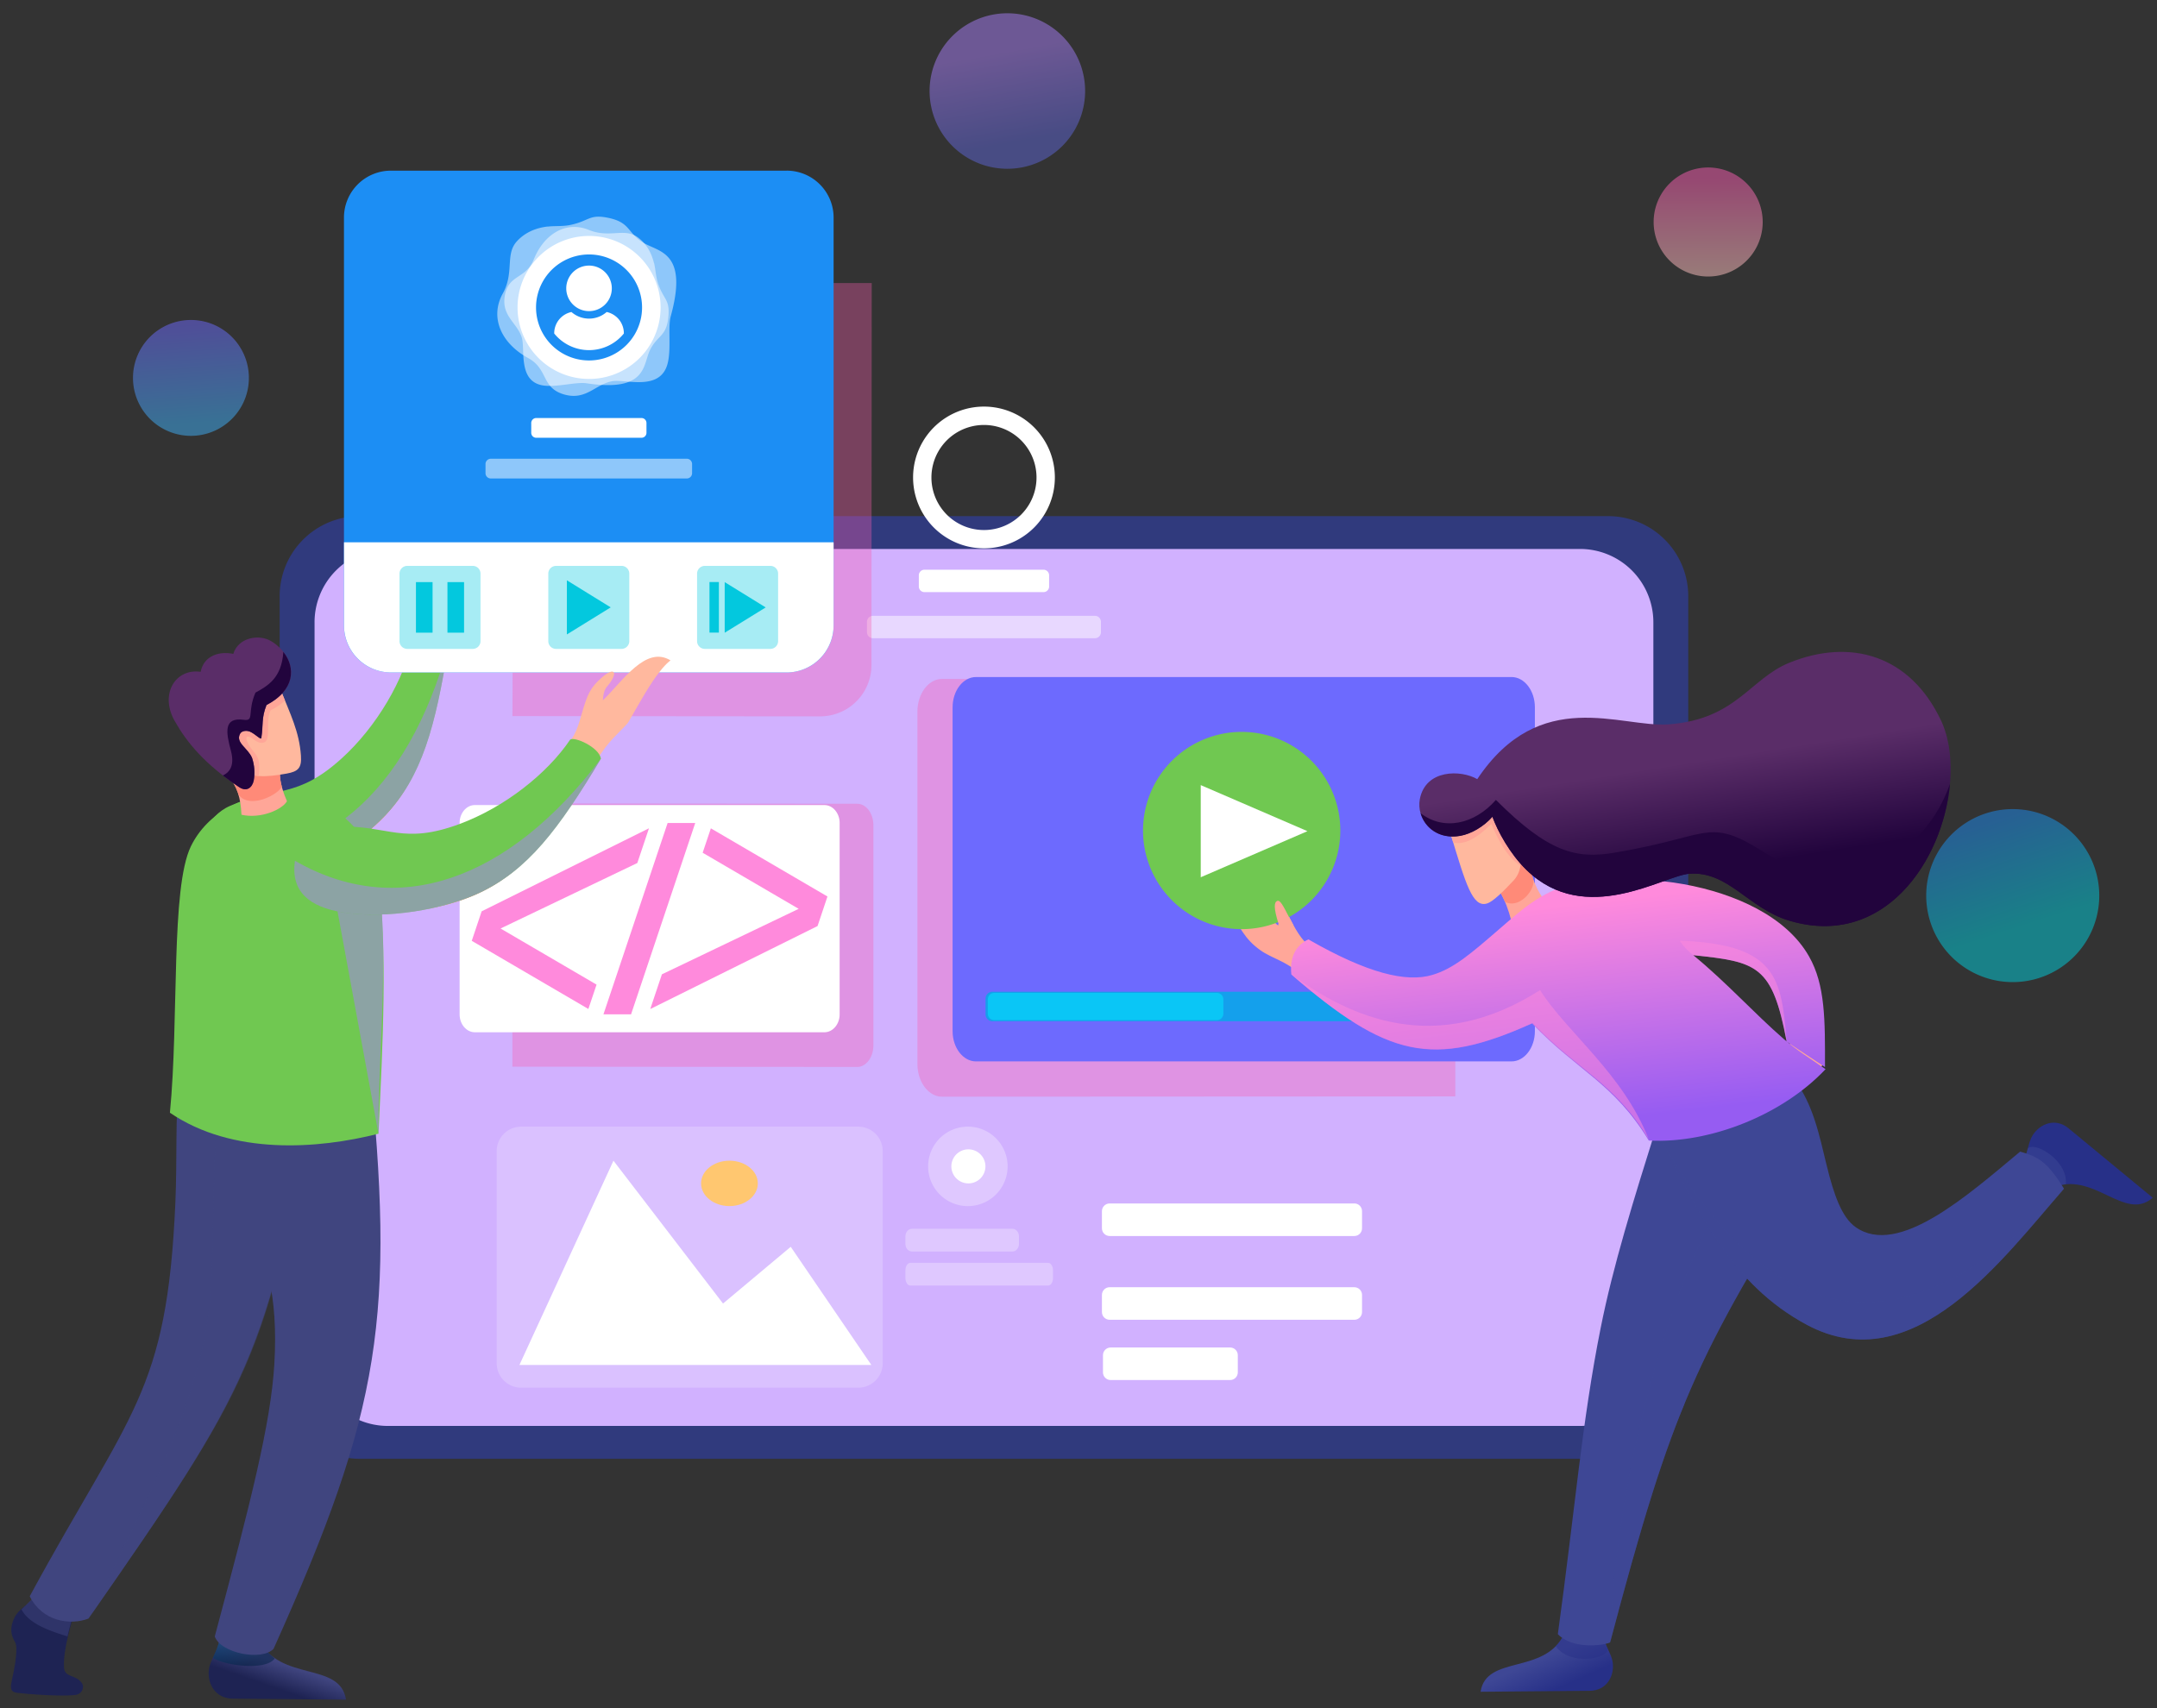 <svg width="125" height="99" fill="none" xmlns="http://www.w3.org/2000/svg"><rect width="100%" height="100%" fill="#333333" stroke="none"/><path opacity=".5" fill-rule="evenodd" clip-rule="evenodd" d="M11.123 18.547a3.358 3.358 0 100 6.715 3.358 3.358 0 000-6.715z" fill="url(#paint0_linear)"/><path opacity=".5" fill-rule="evenodd" clip-rule="evenodd" d="M98.99 9.708a3.16 3.16 0 100 6.32 3.16 3.16 0 000-6.32z" fill="url(#paint1_linear)"/><path opacity=".5" fill-rule="evenodd" clip-rule="evenodd" d="M116.64 46.897a5.014 5.014 0 100 10.028 5.014 5.014 0 000-10.028z" fill="url(#paint2_linear)"/><path opacity=".5" d="M59.23 9.701a4.506 4.506 0 10-1.705-8.85 4.506 4.506 0 001.704 8.85z" fill="url(#paint3_linear)"/><path d="M16.207 34.558v45.357a4.641 4.641 0 004.641 4.641h72.347a4.641 4.641 0 004.641-4.64V34.557a4.641 4.641 0 00-4.64-4.64H20.847a4.641 4.641 0 00-4.641 4.64z" fill="#303A7D"/><path d="M18.229 36.071V78.4a4.252 4.252 0 004.251 4.251h69.082a4.252 4.252 0 004.252-4.251V36.07a4.252 4.252 0 00-4.252-4.251H22.48a4.252 4.252 0 00-4.252 4.251z" fill="#D1B1FF"/><path fill-rule="evenodd" clip-rule="evenodd" d="M57.022 23.567a4.108 4.108 0 110 8.216 4.108 4.108 0 010-8.216zm0 1.065a3.045 3.045 0 100 6.09 3.045 3.045 0 000-6.09zm-3.475 8.391h6.95a.327.327 0 01.3.347v.601a.328.328 0 01-.3.349h-6.95a.329.329 0 01-.3-.349v-.601a.327.327 0 01.3-.347z" fill="#fff"/><path opacity=".5" d="M63.453 35.695H50.589a.347.347 0 00-.347.348v.602c0 .192.156.348.348.348h12.863a.347.347 0 00.347-.348v-.602a.347.347 0 00-.347-.348z" fill="#fff"/><path fill-rule="evenodd" clip-rule="evenodd" d="M16.422 45.952c3.192-.692 5.812-3.95 7.174-7.686.515-1.406.51-1.757.396-2.861-.122-1.179-.105-1.598.29-2.382.418-.83.734-.693.563.086-.066.304-.237.439-.008 1.108.658-1.487 1.123-3.888 2.773-3.609-.076.136-.281.472-.503 1.496-.222 1.025-.413 2.718-.449 2.813-.286.778-.654 1.377-.839 2.542-1.126 7.06-2.012 10-8.033 12.907l-1.795-2.411.431-2.003z" fill="url(#paint4_linear)"/><path fill-rule="evenodd" clip-rule="evenodd" d="M16.422 45.952c.33-.073.654-.17.968-.294a9.478 9.478 0 011.569 2.657c3.636-2.34 5.342-5.868 6.86-10.856-1.126 7.06-2.012 10-8.033 12.907l-1.795-2.411.431-2.003z" fill="url(#paint5_linear)"/><path fill-rule="evenodd" clip-rule="evenodd" d="M19.789 43.97c2.057-1.863 3.635-4.596 4.136-6.93.136-.271 1.692-.225 2.064.355-.75 4.707-1.523 7.607-3.676 9.883-1.558 1.646-4.384 3.379-6.864 3.952-1.946.448-3.292.014-3.72-1.74-.144-.592.159-2.162 1.623-2.788 2.665-1.14 3.843-.385 6.437-2.733z" fill="#70C851"/><path style="mix-blend-mode:multiply" opacity=".5" fill-rule="evenodd" clip-rule="evenodd" d="M25.989 37.394c-.75 4.707-1.523 7.608-3.676 9.883-1.558 1.646-4.384 3.38-6.864 3.952-1.946.449-3.292.015-3.72-1.74 6.713.956 11.893-3.436 14.26-12.095z" fill="url(#paint6_linear)"/><path fill-rule="evenodd" clip-rule="evenodd" d="M29.79 16.3l11.622.107h9.105l-.015 22.165a2.973 2.973 0 01-2.958 2.95l-17.848-.015.093-25.206z" fill="#F95DB0" opacity=".35"/><path d="M45.589 9.892H22.653a2.72 2.72 0 00-2.72 2.719v23.647a2.72 2.72 0 002.72 2.719h22.936a2.72 2.72 0 002.719-2.72V12.611a2.72 2.72 0 00-2.72-2.72z" fill="url(#paint7_linear)"/><path fill-rule="evenodd" clip-rule="evenodd" d="M48.308 31.435v4.823a2.729 2.729 0 01-2.72 2.72H22.655a2.73 2.73 0 01-2.72-2.72v-4.823h28.374z" fill="#fff"/><path opacity=".35" d="M27.396 32.8h-3.795a.45.45 0 00-.45.45v3.912c0 .248.202.45.45.45h3.795a.45.45 0 00.45-.45v-3.913a.45.45 0 00-.45-.45z" fill="#03C8DE"/><path d="M25.068 33.74h-.963v2.931h.963V33.74zm1.825 0h-.963v2.931h.963V33.74z" fill="#03C8DE"/><path opacity=".35" d="M36.018 32.8h-3.794a.45.45 0 00-.45.45v3.912c0 .248.2.45.45.45h3.794a.45.45 0 00.45-.45v-3.913a.45.45 0 00-.45-.45z" fill="#03C8DE"/><path fill-rule="evenodd" clip-rule="evenodd" d="M32.852 33.637l2.539 1.568-2.54 1.569v-3.137z" fill="#03C8DE"/><path opacity=".35" d="M44.642 32.8h-3.796a.45.45 0 00-.45.45v3.912c0 .248.202.45.45.45h3.796a.45.45 0 00.45-.45v-3.913a.45.45 0 00-.45-.45z" fill="#03C8DE"/><path fill-rule="evenodd" clip-rule="evenodd" d="M41.997 33.741l2.376 1.467-2.376 1.466V33.74z" fill="#03C8DE"/><path d="M41.66 33.736h-.545v2.931h.545v-2.931z" fill="#03C8DE"/><path fill-rule="evenodd" clip-rule="evenodd" d="M31.056 24.23h6.137a.29.29 0 01.27.306v.531a.29.29 0 01-.27.307h-6.137a.29.29 0 01-.27-.307v-.53a.29.29 0 01.27-.307z" fill="#fff"/><path opacity=".5" d="M39.8 26.59H28.443a.307.307 0 00-.307.306v.531c0 .17.137.307.306.307H39.8c.17 0 .307-.137.307-.307v-.53a.307.307 0 00-.307-.308z" fill="#fff"/><path opacity=".5" fill-rule="evenodd" clip-rule="evenodd" d="M37.905 15.249c.087.365.1.796.233 1.19.302.89.65.902.607 1.756-.067 1.337-.634 1.19-1.08 2.102-.414.852-.158 2.451-3.678 1.919-.586-.088-1.67.228-2.452.135-1.558-.19-1.081-2.104-1.299-2.79-.26-.832-1.134-1.216-.997-2.323.168-1.351 1.216-1.03 1.687-2.186.617-1.531 1.907-2.257 3.204-1.723 1.168.48 2.027-.12 2.783.394.33.227.782.676.986 1.525l.006.001zm-3.776-.946a3.514 3.514 0 100 7.028 3.514 3.514 0 000-7.028z" fill="#fff"/><path opacity=".5" fill-rule="evenodd" clip-rule="evenodd" d="M31.74 13.134c.405-.049.887 0 1.335-.101 1.017-.215 1.075-.595 2.011-.437 1.457.247 1.217.849 2.163 1.453.882.565 2.669.492 1.621 4.284-.172.631.034 1.862-.172 2.703-.406 1.685-2.45.918-3.23 1.062-.947.177-1.48 1.082-2.678.792-1.46-.36-.972-1.471-2.181-2.135-1.599-.876-2.227-2.385-1.473-3.74.675-1.216.135-2.244.794-3.001.294-.334.84-.77 1.802-.884l.008.004zm-1.523 4.02a3.882 3.882 0 107.71.912 3.882 3.882 0 00-7.71-.911z" fill="#fff"/><path fill-rule="evenodd" clip-rule="evenodd" d="M34.136 13.676a4.144 4.144 0 11.003 8.289 4.144 4.144 0 01-.003-8.289zm0 1.073a3.072 3.072 0 100 6.144 3.072 3.072 0 000-6.144z" fill="#fff"/><path fill-rule="evenodd" clip-rule="evenodd" d="M34.135 15.394a1.32 1.32 0 110 2.64 1.32 1.32 0 010-2.64zm1.02 2.69a1.26 1.26 0 01.998 1.23v.017a2.595 2.595 0 01-4.036 0v-.018a1.26 1.26 0 01.999-1.228 1.55 1.55 0 002.04 0z" fill="#fff"/><path fill-rule="evenodd" clip-rule="evenodd" d="M84.337 39.338l-29.754.015c-.78 0-1.419.858-1.419 1.903v20.407c0 1.045.64 1.904 1.42 1.903l29.753-.015V39.338z" fill="#F95DB0" opacity=".35"/><path fill-rule="evenodd" clip-rule="evenodd" d="M56.556 39.242h31.04c.744 0 1.352.79 1.352 1.757v18.772c0 .961-.61 1.75-1.352 1.75h-31.04c-.742 0-1.352-.788-1.352-1.75V41c0-.969.608-1.757 1.352-1.757z" fill="url(#paint8_linear)"/><path d="M86.633 57.482H57.519a.404.404 0 00-.404.404v.905c0 .223.181.404.404.404h29.114a.404.404 0 00.404-.404v-.904a.404.404 0 00-.404-.405z" fill="#14A0EC"/><path opacity=".5" fill-rule="evenodd" clip-rule="evenodd" d="M57.62 57.55h12.9a.376.376 0 01.375.373v.834a.377.377 0 01-.376.373H57.621a.376.376 0 01-.376-.373v-.834a.376.376 0 01.376-.373z" fill="#00EDFF"/><path fill-rule="evenodd" clip-rule="evenodd" d="M103.93 60.196l-.653 1.017 1.146 1.269s.563-.008.607-.023c.045-.015.654-.82.654-.82l-.312-.662-1.442-.78z" fill="url(#paint9_linear)"/><path fill-rule="evenodd" clip-rule="evenodd" d="M74.196 53.719c-.293-.929-.252-1.24-.075-1.317.177-.075.365.287.675.915.357.714.794 1.423 1.476 1.828l-.912 1.339c-.81-.783-1.608-.899-2.326-1.411-.9-.643-1.195-1.311-1.822-2.46-.923-1.693.549-1.742 1.429-.743.588.662 1.054 1.603 1.555 1.849z" fill="url(#paint10_linear)"/><path fill-rule="evenodd" clip-rule="evenodd" d="M92.873 94.742c.135.646.523 1.139.585 1.613.108.811-.363 1.64-1.331 1.648l-6.326.056c.335-2.162 3.716-.962 4.853-3.36l1.472.085.747-.042z" fill="url(#paint11_linear)"/><path style="mix-blend-mode:multiply" opacity=".5" fill-rule="evenodd" clip-rule="evenodd" d="M92.872 94.742c.069.296.172.582.31.854-.076.605-2.271.935-3.024-.18.204-.21.37-.452.495-.716l1.472.084.747-.042z" fill="url(#paint12_linear)"/><path fill-rule="evenodd" clip-rule="evenodd" d="M96.061 65.104c-1.427 4.545-2.581 8.266-3.297 11.85-1.081 5.383-1.509 10.676-2.486 17.765.825.878 2.584.675 3.026.484 3.65-13.785 4.968-16.467 11.908-27.664l-1.647-5.3-5.659 1.36-1.845 1.505z" fill="url(#paint13_linear)"/><path style="mix-blend-mode:multiply" opacity=".5" fill-rule="evenodd" clip-rule="evenodd" d="M99.4 70.336c-2.483 4.102-5.867 15.272-6.092 24.868 3.144-11.893 4.56-15.52 9.338-23.47L99.4 70.336z" fill="url(#paint14_linear)"/><path fill-rule="evenodd" clip-rule="evenodd" d="M117.204 67.416c.315-.579.331-1.216.589-1.612.444-.695 1.333-1.022 2.079-.406l4.88 4.026c-1.646 1.44-3.465-1.654-5.876-.549l-1.081-1.01-.591-.45z" fill="url(#paint15_linear)"/><path style="mix-blend-mode:multiply" opacity=".5" fill-rule="evenodd" clip-rule="evenodd" d="M117.204 67.416a3.81 3.81 0 00.311-.853c.449-.415 2.341.743 2.2 2.081-.291.03-.574.108-.839.231l-1.081-1.01-.591-.45z" fill="url(#paint16_linear)"/><path fill-rule="evenodd" clip-rule="evenodd" d="M95.832 65.282c2.584 5.01 4.491 9.156 8.875 11.506 6.198 3.321 11.369-3.858 14.903-7.888-.987-1.6-1.525-1.86-2.542-2.149-3.011 2.503-7.063 6.138-9.542 4.37-.777-.556-1.239-1.806-1.671-3.582-.441-1.806-.779-3.504-1.857-4.952-.406-.54-.922-.982-1.505-1.458l-6.661 4.153z" fill="url(#paint17_linear)"/><path style="mix-blend-mode:multiply" opacity=".5" fill-rule="evenodd" clip-rule="evenodd" d="M95.832 65.282c2.584 5.01 4.491 9.157 8.875 11.507 6.198 3.32 11.369-3.859 14.903-7.889-9.121 9.663-16.941 8.841-23.778-3.618z" fill="url(#paint18_linear)"/><path fill-rule="evenodd" clip-rule="evenodd" d="M88.456 49.121c.2 1.487.488 2.846 2.006 4.029l-2.56 1.757c-.278-1.546-.517-2.591-1.235-3.617l1.396-2.06.393-.109z" fill="#FFA698"/><path fill-rule="evenodd" clip-rule="evenodd" d="M88.456 49.121a9.28 9.28 0 00.398 1.842c.142.599-.804 1.745-1.638 1.308a5.496 5.496 0 00-.549-.983l1.396-2.06.393-.107z" fill="url(#paint19_linear)"/><path fill-rule="evenodd" clip-rule="evenodd" d="M84.05 48.288c.895 2.958 1.285 4.336 2.123 4.08.342-.103.922-.675 1.524-1.314.9-.96.195-2.418-.227-4.163l-1.79-.788-1.63 2.184z" fill="url(#paint20_linear)"/><path fill-rule="evenodd" clip-rule="evenodd" d="M84.05 48.287l.162.54c.907.271 1.965-.838 2.215-1.07.369.878.896 1.92 1.684 2.421.126-.886-.333-2.008-.64-3.283l-1.791-.788-1.63 2.18z" fill="#FFA698"/><path fill-rule="evenodd" clip-rule="evenodd" d="M75.822 54.449c3.434 1.973 5.676 2.507 7.177 2.062 1.246-.368 2.248-1.243 3.88-2.654 1.487-1.287 2.607-2.313 4.602-2.688 2.086-.392 4.595-.19 6.097.082 2.985.54 5.946 1.876 7.254 4.18.946 1.654.934 3.698.927 6.421-.194-.135-2.119-1.39-2.225-1.487-.833-4.427-1.709-4.612-5.406-5 1.946 1.596 3.534 3.379 5.264 4.875.767.666 1.455 1.069 2.4 1.732-2.499 2.659-6.72 4.325-10.243 4.136-2.027-3.341-4.14-4.032-6.768-6.79-5.788 2.617-8.386 1.964-13.949-2.838-.108-1.118.348-1.73.99-2.031z" fill="url(#paint21_linear)"/><path style="mix-blend-mode:multiply" opacity=".5" fill-rule="evenodd" clip-rule="evenodd" d="M97.346 54.527c5.714.196 5.879 2.274 6.194 5.835-.833-4.427-1.709-4.61-5.406-5a3.226 3.226 0 01-.788-.835z" fill="url(#paint22_linear)"/><path style="mix-blend-mode:multiply" opacity=".5" fill-rule="evenodd" clip-rule="evenodd" d="M89.248 57.388c1.53 2.433 4.809 4.837 6.297 8.65-2.027-3.341-4.098-3.982-6.725-6.74-5.79 2.616-8.43 1.985-13.992-2.822 3.414 2.49 8.354 4.782 14.42.912z" fill="url(#paint23_linear)"/><path fill-rule="evenodd" clip-rule="evenodd" d="M85.608 45.161c3.637-5.437 8.306-2.973 11.082-3.176 3.911-.28 4.711-2.637 6.996-3.568 3.549-1.443 6.994-.443 8.785 3.317 2.057 4.3-1.589 13.795-8.797 11.622-2.366-.712-3.514-2.878-5.776-2.716-1.501.108-6.018 3.108-9.439-.218-.96-.93-1.671-2.247-1.977-3.084-.488.557-1.228.998-1.873 1.107-1.604.27-2.54-1.005-2.329-2.126.336-1.743 2.391-1.705 3.328-1.158z" fill="url(#paint24_linear)"/><path fill-rule="evenodd" clip-rule="evenodd" d="M113.005 45.433c-.397 4.44-3.825 9.585-9.325 7.93-2.367-.713-3.514-2.88-5.776-2.717-1.502.108-6.019 3.108-9.44-.218-.959-.931-1.67-2.247-1.976-3.084-.488.557-1.229.998-1.873 1.107-1.217.21-2.053-.481-2.29-1.316 1.331 1.03 3.109.658 4.364-.77 3.033 3.032 4.641 3.436 6.855 3.062 3.345-.566 4.308-1.081 5.54-1.18 2.043-.154 3.515 1.892 5.788 2.345 2.451.488 6.568-.725 8.133-5.159z" fill="#22043D"/><path d="M75.983 52.197a5.717 5.717 0 10-8.085-8.085 5.717 5.717 0 008.085 8.085z" fill="url(#paint25_linear)"/><path fill-rule="evenodd" clip-rule="evenodd" d="M69.584 45.507l6.184 2.67-6.184 2.671v-5.34z" fill="#fff"/><path fill-rule="evenodd" clip-rule="evenodd" d="M74.09 53.538c-.292-.93-.253-1.242-.076-1.318.178-.075.35.296.676.915l.27.5-1.117.967.247-1.064z" fill="url(#paint26_linear)"/><path fill-rule="evenodd" clip-rule="evenodd" d="M29.693 46.571l19.986.017c.514 0 .935.559.935 1.24v12.774c0 .676-.421 1.242-.935 1.242l-19.986-.016V46.571z" fill="#F95DB0" opacity=".35"/><path fill-rule="evenodd" clip-rule="evenodd" d="M27.517 46.663h20.259c.485 0 .882.466.882 1.035v11.1c0 .569-.398 1.035-.882 1.035H27.517c-.483 0-.882-.465-.882-1.035v-11.1c0-.57.397-1.035.882-1.035z" fill="#fff"/><path fill-rule="evenodd" clip-rule="evenodd" d="M46.283 52.678l-5.563-3.251.475-1.414 6.757 3.95-.574 1.713-9.688 4.807v-.019l.668-1.99 7.925-3.795z" fill="url(#paint27_linear)"/><path fill-rule="evenodd" clip-rule="evenodd" d="M34.97 58.794l3.719-11.09 1.601-.002-3.72 11.092h-1.6z" fill="url(#paint28_linear)"/><path fill-rule="evenodd" clip-rule="evenodd" d="M29.008 53.818l5.563 3.253-.475 1.412-6.757-3.95.573-1.711 9.689-4.809v.02l-.668 1.99-7.925 3.795z" fill="url(#paint29_linear)"/><path fill-rule="evenodd" clip-rule="evenodd" d="M12.715 95.074c-.135.676-.54 1.183-.608 1.675-.113.848.377 1.701 1.38 1.71l6.565.059c-.347-2.244-3.856-1-5.036-3.487l-1.527.086-.774-.043z" fill="url(#paint30_linear)"/><path style="mix-blend-mode:multiply" opacity=".5" fill-rule="evenodd" clip-rule="evenodd" d="M12.714 95.074c-.038.261-.292.829-.373 1.02.615.425 3.033.786 3.579.038-.27-.23-.702-.63-.88-1.005l-1.553-.005-.773-.048z" fill="url(#paint31_linear)"/><path fill-rule="evenodd" clip-rule="evenodd" d="M4.4 93.148c-.287 1.004-.737 2.452-.693 3.479.027.653.689.393 1.054.955.135.213 0 .618-.406.664-.835.095-2.727-.045-3.368-.128-.675-.088-.197-.65-.06-2.125.03-.335.051-.64-.072-.849-.242-.405-.281-.81-.031-1.351.281-.608.86-.72 1.342-1.487l2.234.842z" fill="url(#paint32_linear)"/><path style="mix-blend-mode:multiply" opacity=".5" fill-rule="evenodd" clip-rule="evenodd" d="M4.314 93.298a38.39 38.39 0 00-.405 1.55c-1.145-.348-2.256-.766-2.664-1.566.162-.149.766-.724.922-.969l2.147.985z" fill="url(#paint33_linear)"/><path fill-rule="evenodd" clip-rule="evenodd" d="M10.367 62.398c-.213 2.512-.095 4.84-.206 7.353-.489 11.016-2.595 12.005-8.438 22.773.734 1.474 2.36 1.696 3.407 1.292 9.178-13.196 10.552-15.37 12.983-30.773l-7.746-.645z" fill="url(#paint34_linear)"/><path style="mix-blend-mode:multiply" opacity=".5" fill-rule="evenodd" clip-rule="evenodd" d="M12.609 63.767c-.212 2.513-.257 8.07-.368 10.583-.319 7.162-4.84 14.366-6.892 19.14 9.178-13.195 10.328-15.037 12.759-30.44l-5.5.717z" fill="url(#paint35_linear)"/><path fill-rule="evenodd" clip-rule="evenodd" d="M21.377 61.32c1.534 14.94.738 20.346-5.524 34.251-.675.71-3.046.27-3.407-.716 2.08-7.787 3.244-12.324 3.452-15.785.482-8.21-3.144-8.37-3.379-17.14l8.858-.61z" fill="url(#paint36_linear)"/><path fill-rule="evenodd" clip-rule="evenodd" d="M21.925 50.426c.53 5 .27 9.79.008 15.287-3.514.893-8.46 1.257-12.086-1.216.528-5.406.04-13.023 1.216-15.444 1.94-3.98 8.924-4.518 10.862 1.373z" fill="#70C851"/><path style="mix-blend-mode:multiply" opacity=".5" fill-rule="evenodd" clip-rule="evenodd" d="M21.744 49.742c.927 4.822.166 10.968.188 15.972l-3.035-16.488 2.847.516z" fill="url(#paint37_linear)"/><path fill-rule="evenodd" clip-rule="evenodd" d="M16.223 44.775c-.03.551.242 1.3.406 1.663-.252.47-1.507 1.045-2.635.786-.055-1.018-.224-1.579-.821-2.337l1.195-.597 1.047-.15.808.635z" fill="#FFA698"/><path fill-rule="evenodd" clip-rule="evenodd" d="M16.223 44.775a2.77 2.77 0 00.106.81c-.154.45-1.86 1.352-2.503.477a3.464 3.464 0 00-.648-1.18l1.194-.597 1.048-.15.803.64z" fill="url(#paint38_linear)"/><path fill-rule="evenodd" clip-rule="evenodd" d="M16.28 40.03c.54 1.351 1.065 2.386 1.16 3.772.049.71-.158.916-.824 1.036-1.203.217-2.136.27-2.674-.305l-.989-1.458.71-2.56 1.327-.485h1.29z" fill="url(#paint39_linear)"/><path fill-rule="evenodd" clip-rule="evenodd" d="M16.28 40.03c.079.2.159.392.237.58a3.784 3.784 0 01-.835.56c-.32.676.039 1.64-.354 1.852-.17.092-.406 0-.583-.126-.662-.513-.54.054-.127.563.362.439.48.675.37 1.517-.432-.036-.785-.167-1.046-.443l-.989-1.458.71-2.56 1.327-.485h1.29z" fill="#FFA698"/><path fill-rule="evenodd" clip-rule="evenodd" d="M10.126 41.796c-.893-1.579.053-3.068 1.501-2.856.192-.96 1.11-1.205 1.893-1.039.28-.946 1.486-1.166 2.189-.74 1.374.83 1.81 2.63-.26 3.702-.305.768-.18 1.12-.301 1.911-.022.136-.338-.225-.65-.363-.212-.093-.485-.049-.576.11-.296.526.446.832.688 1.409.14.422.174.872.099 1.31-.095.435-.423.663-.843.386-2.022-1.338-3.056-2.622-3.74-3.83z" fill="url(#paint40_linear)"/><path fill-rule="evenodd" clip-rule="evenodd" d="M16.42 37.786c.729.918.663 2.226-.978 3.077-.305.768-.181 1.12-.301 1.911-.022.136-.338-.225-.65-.363-.213-.093-.486-.049-.576.11-.296.526.446.832.688 1.409.14.422.174.872.098 1.31-.094.435-.423.663-.843.386-.34-.227-.653-.451-.946-.676.461-.212.676-.655.47-1.432-.287-1.065-.443-1.959.746-1.796.637.086.181-.425.676-1.575.69-.382 1.52-.831 1.615-2.36z" fill="#22043D"/><path fill-rule="evenodd" clip-rule="evenodd" d="M22.76 48.352c3.221.54 6.863-1.505 9.52-4.46.999-1.114 1.126-1.44 1.431-2.51.325-1.139.496-1.521 1.154-2.101.698-.615.947-.37.492.288-.175.257-.383.319-.42 1.026 1.165-1.137 2.49-3.193 3.92-2.318-.12.096-.436.334-1.024 1.201-.587.868-1.394 2.37-1.462 2.444-.557.616-1.119 1.035-1.726 2.047-3.67 6.134-5.585 8.53-12.258 8.993l-.766-2.91 1.14-1.7z" fill="url(#paint41_linear)"/><path fill-rule="evenodd" clip-rule="evenodd" d="M22.76 48.352c.333.056.67.086 1.008.088.322.984.48 2.015.468 3.051 4.246-.822 7.142-3.46 10.406-7.526-3.67 6.135-5.585 8.529-12.258 8.993l-.766-2.91 1.142-1.696z" fill="url(#paint42_linear)"/><path fill-rule="evenodd" clip-rule="evenodd" d="M26.624 47.764c2.601-.962 5.083-2.911 6.418-4.894.231-.194 1.654.422 1.784 1.1-2.448 4.089-4.245 6.486-7.09 7.804-2.058.946-5.326 1.505-7.838 1.115-1.975-.307-3.063-1.216-2.806-2.998.086-.602.946-1.944 2.546-1.982 2.892-.07 3.704 1.07 6.986-.145z" fill="#70C851"/><path style="mix-blend-mode:multiply" opacity=".5" fill-rule="evenodd" clip-rule="evenodd" d="M34.826 43.97c-2.448 4.089-4.245 6.486-7.09 7.804-2.058.946-5.326 1.505-7.838 1.115-1.975-.307-3.063-1.216-2.806-2.998 5.872 3.386 12.32 1.237 17.734-5.922z" fill="url(#paint43_linear)"/><path d="M78.485 69.755h-14.18c-.247 0-.447.2-.447.446v.995c0 .246.2.446.446.446h14.181c.247 0 .446-.2.446-.446V70.2c0-.246-.2-.446-.446-.446zm0 4.855h-14.18c-.247 0-.447.2-.447.447v.995c0 .246.2.445.446.445h14.181c.247 0 .446-.2.446-.445v-.995c0-.246-.2-.446-.446-.446zm-7.199 3.494h-6.922c-.246 0-.446.2-.446.446v.995c0 .246.2.446.446.446h6.922c.246 0 .446-.2.446-.446v-.995c0-.246-.2-.446-.446-.446z" fill="#fff"/><path opacity=".3" fill-rule="evenodd" clip-rule="evenodd" d="M56.089 65.303a2.303 2.303 0 110 4.606 2.303 2.303 0 010-4.606z" fill="#fff"/><path d="M56.088 68.592a.987.987 0 100-1.973.987.987 0 000 1.973z" fill="#fff"/><path opacity=".3" d="M58.672 71.224h-5.825c-.208 0-.377.194-.377.434v.448c0 .24.169.434.377.434h5.825c.208 0 .377-.195.377-.434v-.448c0-.24-.169-.434-.377-.434zm2.065 1.974h-7.982c-.157 0-.285.194-.285.434v.448c0 .24.128.434.285.434h7.982c.158 0 .286-.195.286-.434v-.448c0-.24-.128-.434-.286-.434z" fill="#fff"/><path opacity=".2" d="M30.208 65.303h19.523a1.434 1.434 0 011.006.413 1.411 1.411 0 01.416.998v12.308c0 .375-.15.734-.417 1a1.43 1.43 0 01-1.006.413H30.208a1.43 1.43 0 01-1.007-.414 1.407 1.407 0 01-.417-.999V66.713c0-.374.151-.733.418-.997a1.43 1.43 0 011.006-.413z" fill="url(#paint44_linear)"/><path fill-rule="evenodd" clip-rule="evenodd" d="M35.55 67.276l6.35 8.28 3.924-3.288 4.672 6.85H30.101l5.45-11.842z" fill="#fff"/><path d="M42.272 69.908c.908 0 1.645-.59 1.645-1.316 0-.727-.737-1.316-1.645-1.316-.909 0-1.645.59-1.645 1.316 0 .727.736 1.316 1.645 1.316z" fill="#FFC770"/><defs><linearGradient id="paint0_linear" x1="10.903" y1="18.837" x2="11.314" y2="24.545" gradientUnits="userSpaceOnUse"><stop stop-color="#6D6AFE"/><stop offset="1" stop-color="#3FB0F7"/></linearGradient><linearGradient id="paint1_linear" x1="98.981" y1="10.307" x2="99.002" y2="15.703" gradientUnits="userSpaceOnUse"><stop stop-color="#FA5DB1"/><stop offset="1" stop-color="#FEBFBF"/></linearGradient><linearGradient id="paint2_linear" x1="115.237" y1="47.609" x2="117.198" y2="53.624" gradientUnits="userSpaceOnUse"><stop stop-color="#1C8EF4"/><stop offset="1" stop-color="#00CFDD"/></linearGradient><linearGradient id="paint3_linear" x1="57.987" y1="3.11" x2="58.919" y2="8.243" gradientUnits="userSpaceOnUse"><stop stop-color="#A77EF7"/><stop offset="1" stop-color="#5E65D6"/></linearGradient><linearGradient id="paint4_linear" x1="20.535" y1="34.144" x2="23.155" y2="44.777" gradientUnits="userSpaceOnUse"><stop stop-color="#FFB89E"/><stop offset="1" stop-color="#FFA799"/></linearGradient><linearGradient id="paint5_linear" x1="23.404" y1="45.591" x2="21.428" y2="43.52" gradientUnits="userSpaceOnUse"><stop stop-color="#FF8A78"/><stop offset="1" stop-color="#FFA799"/></linearGradient><linearGradient id="paint6_linear" x1="27806.2" y1="20392.2" x2="27931" y2="21348.1" gradientUnits="userSpaceOnUse"><stop stop-color="#A77EF7"/><stop offset="1" stop-color="#5E65D6"/></linearGradient><linearGradient id="paint7_linear" x1="59467.3" y1="34432.4" x2="57991.2" y2="38960.8" gradientUnits="userSpaceOnUse"><stop stop-color="#1C8EF4"/><stop offset="1" stop-color="#00CFDD"/></linearGradient><linearGradient id="paint8_linear" x1="79708.1" y1="31855.7" x2="79096.9" y2="34578.1" gradientUnits="userSpaceOnUse"><stop stop-color="#6D6AFE"/><stop offset="1" stop-color="#3FB0F7"/></linearGradient><linearGradient id="paint9_linear" x1="6313.66" y1="3643.85" x2="6306.4" y2="3651.52" gradientUnits="userSpaceOnUse"><stop stop-color="#FF8A78"/><stop offset="1" stop-color="#FFA799"/></linearGradient><linearGradient id="paint10_linear" x1="12721.2" y1="8080.59" x2="12600" y2="7963.86" gradientUnits="userSpaceOnUse"><stop stop-color="#FF8A78"/><stop offset="1" stop-color="#FFA799"/></linearGradient><linearGradient id="paint11_linear" x1="89.23" y1="96.159" x2="90.04" y2="97.984" gradientUnits="userSpaceOnUse"><stop stop-color="#3E4795"/><stop offset="1" stop-color="#273088"/></linearGradient><linearGradient id="paint12_linear" x1="7626.65" y1="2732.17" x2="7610.92" y2="2750.26" gradientUnits="userSpaceOnUse"><stop stop-color="#3E4795"/><stop offset="1" stop-color="#273088"/></linearGradient><linearGradient id="paint13_linear" x1="37316.3" y1="53535" x2="39411.2" y2="55947.6" gradientUnits="userSpaceOnUse"><stop stop-color="#3E4795"/><stop offset="1" stop-color="#273088"/></linearGradient><linearGradient id="paint14_linear" x1="23511.5" y1="41265.2" x2="24725.3" y2="42663.1" gradientUnits="userSpaceOnUse"><stop stop-color="#3E4795"/><stop offset="1" stop-color="#273088"/></linearGradient><linearGradient id="paint15_linear" x1="20504.4" y1="7770.48" x2="20516.3" y2="7704.8" gradientUnits="userSpaceOnUse"><stop stop-color="#3E4795"/><stop offset="1" stop-color="#273088"/></linearGradient><linearGradient id="paint16_linear" x1="6855.32" y1="3935.44" x2="6885.08" y2="3941.55" gradientUnits="userSpaceOnUse"><stop stop-color="#3E4795"/><stop offset="1" stop-color="#273088"/></linearGradient><linearGradient id="paint17_linear" x1="60632.8" y1="26136.7" x2="61723.9" y2="27393.4" gradientUnits="userSpaceOnUse"><stop stop-color="#3E4795"/><stop offset="1" stop-color="#273088"/></linearGradient><linearGradient id="paint18_linear" x1="60369.8" y1="19740.7" x2="61413.1" y2="20942.1" gradientUnits="userSpaceOnUse"><stop stop-color="#3E4795"/><stop offset="1" stop-color="#273088"/></linearGradient><linearGradient id="paint19_linear" x1="5497.67" y1="4889.76" x2="5508.15" y2="4897.21" gradientUnits="userSpaceOnUse"><stop stop-color="#FF8A78"/><stop offset="1" stop-color="#FFA799"/></linearGradient><linearGradient id="paint20_linear" x1="10067.2" y1="9304.51" x2="10039.5" y2="9471.02" gradientUnits="userSpaceOnUse"><stop stop-color="#FFB89E"/><stop offset="1" stop-color="#FFA799"/></linearGradient><linearGradient id="paint21_linear" x1="91.126" y1="65.152" x2="89.693" y2="52.558" gradientUnits="userSpaceOnUse"><stop stop-color="#965CF2"/><stop offset="1" stop-color="#FF8ADC"/></linearGradient><linearGradient id="paint22_linear" x1="15903.2" y1="9148.02" x2="15881.4" y2="8845.83" gradientUnits="userSpaceOnUse"><stop stop-color="#965CF2"/><stop offset="1" stop-color="#FF8ADC"/></linearGradient><linearGradient id="paint23_linear" x1="50688.6" y1="15386" x2="50629" y2="14559.7" gradientUnits="userSpaceOnUse"><stop stop-color="#965CF2"/><stop offset="1" stop-color="#FF8ADC"/></linearGradient><linearGradient id="paint24_linear" x1="97.475" y1="44.255" x2="98.475" y2="50.56" gradientUnits="userSpaceOnUse"><stop stop-color="#5A2D68"/><stop offset="1" stop-color="#22043D"/></linearGradient><linearGradient id="paint25_linear" x1="26802.9" y1="17316.7" x2="26823.1" y2="16545" gradientUnits="userSpaceOnUse"><stop stop-color="#70C851"/><stop offset="1" stop-color="#70C851"/></linearGradient><linearGradient id="paint26_linear" x1="2711.49" y1="3674.02" x2="2695.16" y2="3666.31" gradientUnits="userSpaceOnUse"><stop stop-color="#FF8A78"/><stop offset="1" stop-color="#FFA799"/></linearGradient><linearGradient id="paint27_linear" x1="21728.2" y1="16299" x2="21956.6" y2="15645.7" gradientUnits="userSpaceOnUse"><stop stop-color="#965CF2"/><stop offset="1" stop-color="#FF8ADC"/></linearGradient><linearGradient id="paint28_linear" x1="11074.6" y1="17108.6" x2="11514.9" y2="16492.4" gradientUnits="userSpaceOnUse"><stop stop-color="#965CF2"/><stop offset="1" stop-color="#FF8ADC"/></linearGradient><linearGradient id="paint29_linear" x1="20967.4" y1="15902.8" x2="21195.8" y2="15249.5" gradientUnits="userSpaceOnUse"><stop stop-color="#965CF2"/><stop offset="1" stop-color="#FF8ADC"/></linearGradient><linearGradient id="paint30_linear" x1="16.468" y1="96.475" x2="15.987" y2="97.858" gradientUnits="userSpaceOnUse"><stop stop-color="#40457F"/><stop offset="1" stop-color="#1E2353"/></linearGradient><linearGradient id="paint31_linear" x1="14.326" y1="96.496" x2="13.464" y2="94.804" gradientUnits="userSpaceOnUse"><stop stop-color="#002041"/><stop offset="1" stop-color="#004975"/></linearGradient><linearGradient id="paint32_linear" x1="7638.33" y1="10964.6" x2="7587.14" y2="10983" gradientUnits="userSpaceOnUse"><stop stop-color="#40457F"/><stop offset="1" stop-color="#1E2353"/></linearGradient><linearGradient id="paint33_linear" x1="5589.2" y1="4660.64" x2="5632.32" y2="4689.75" gradientUnits="userSpaceOnUse"><stop stop-color="#40457F"/><stop offset="1" stop-color="#1E2353"/></linearGradient><linearGradient id="paint34_linear" x1="30210.6" y1="51916.9" x2="32197.4" y2="53258.8" gradientUnits="userSpaceOnUse"><stop stop-color="#40457F"/><stop offset="1" stop-color="#1E2353"/></linearGradient><linearGradient id="paint35_linear" x1="23772.1" y1="50070.6" x2="25475.7" y2="51221.4" gradientUnits="userSpaceOnUse"><stop stop-color="#40457F"/><stop offset="1" stop-color="#1E2353"/></linearGradient><linearGradient id="paint36_linear" x1="18289" y1="56162.1" x2="20860.3" y2="57899" gradientUnits="userSpaceOnUse"><stop stop-color="#40457F"/><stop offset="1" stop-color="#1E2353"/></linearGradient><linearGradient id="paint37_linear" x1="6501.1" y1="24680.8" x2="6795.89" y2="26246.2" gradientUnits="userSpaceOnUse"><stop stop-color="#A77EF7"/><stop offset="1" stop-color="#5E65D6"/></linearGradient><linearGradient id="paint38_linear" x1="6052.65" y1="3364.17" x2="6053.2" y2="3384.51" gradientUnits="userSpaceOnUse"><stop stop-color="#FF8A78"/><stop offset="1" stop-color="#FFA799"/></linearGradient><linearGradient id="paint39_linear" x1="8634.6" y1="7095.07" x2="8643.68" y2="7201.78" gradientUnits="userSpaceOnUse"><stop stop-color="#FFB89E"/><stop offset="1" stop-color="#FFA799"/></linearGradient><linearGradient id="paint40_linear" x1="13505.4" y1="12422.4" x2="13618.4" y2="12505.3" gradientUnits="userSpaceOnUse"><stop stop-color="#5A2D68"/><stop offset="1" stop-color="#22043D"/></linearGradient><linearGradient id="paint41_linear" x1="35155.6" y1="20702.1" x2="34968.6" y2="22242" gradientUnits="userSpaceOnUse"><stop stop-color="#FFB89E"/><stop offset="1" stop-color="#FFA799"/></linearGradient><linearGradient id="paint42_linear" x1="26399.7" y1="13448.1" x2="26335.3" y2="13215.1" gradientUnits="userSpaceOnUse"><stop stop-color="#FF8A78"/><stop offset="1" stop-color="#FFA799"/></linearGradient><linearGradient id="paint43_linear" x1="35474.2" y1="13408.3" x2="35376.2" y2="14166" gradientUnits="userSpaceOnUse"><stop stop-color="#A77EF7"/><stop offset="1" stop-color="#5E65D6"/></linearGradient><linearGradient id="paint44_linear" x1="47413.9" y1="25958.9" x2="49525.5" y2="27131.8" gradientUnits="userSpaceOnUse"><stop stop-color="#fff"/><stop offset=".56" stop-color="#FF8ADC"/><stop offset="1" stop-color="#FFBBA8"/></linearGradient></defs></svg>